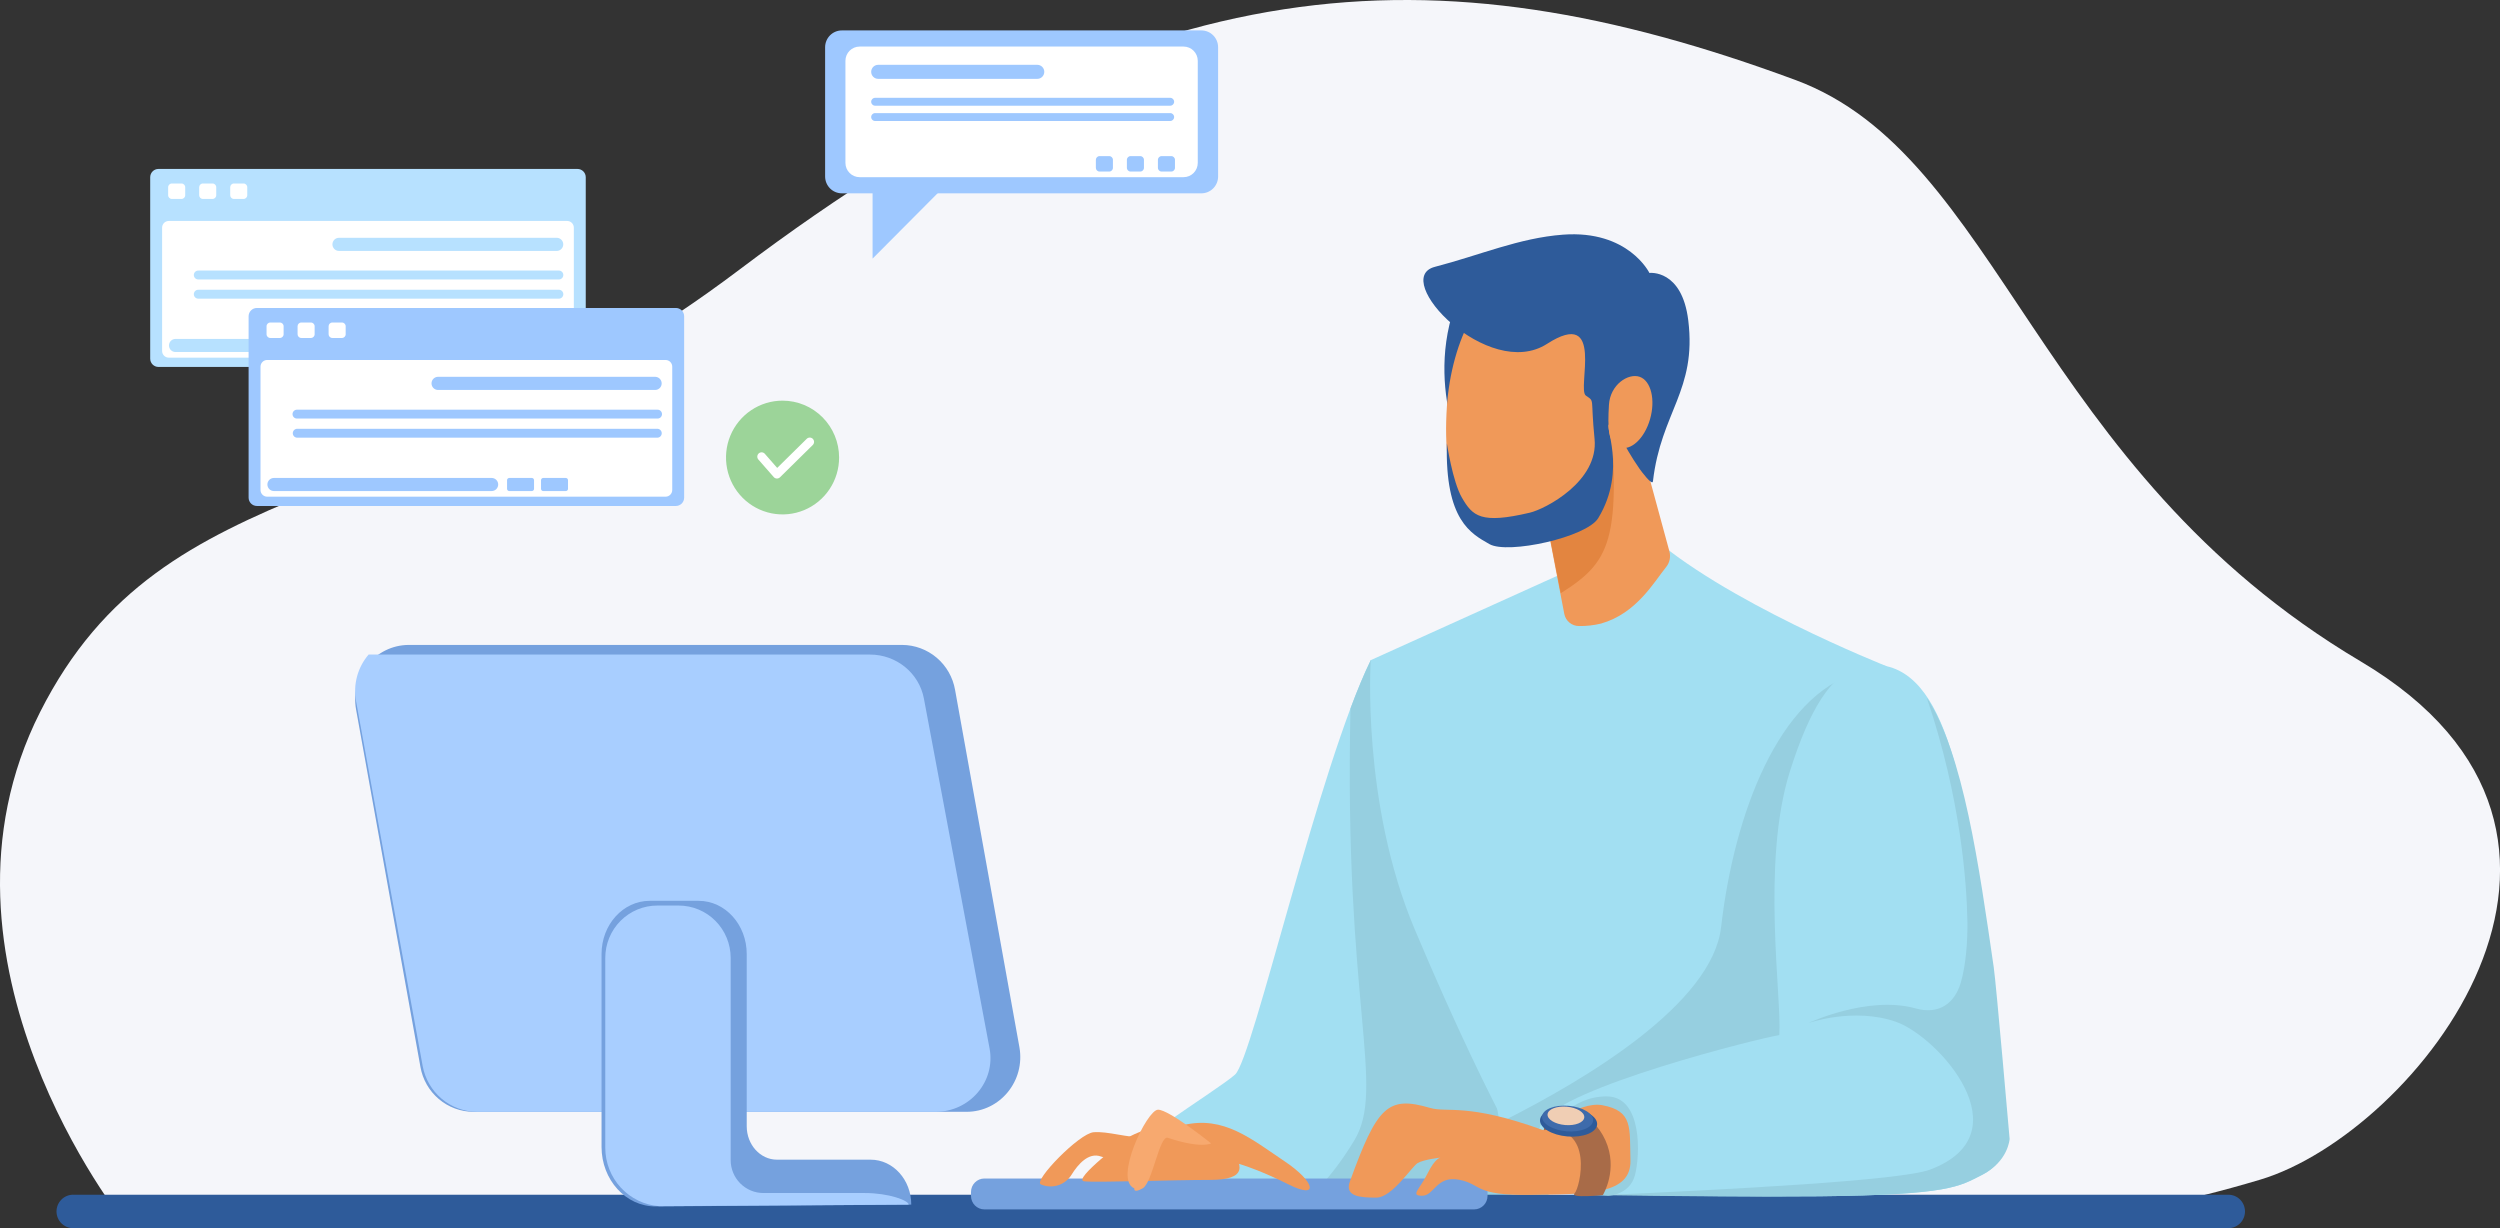 <svg width="458" height="225" viewBox="0 0 458 225" fill="none" xmlns="http://www.w3.org/2000/svg">
<rect x="0" y="0" width="458" height="225" fill="#333333" stroke="none"/>
<g clip-path="url(#clip0)">
<path d="M22.703 223.83C22.703 223.83 -15.665 175.971 7.356 130.429C30.378 84.887 74.115 95.691 135.492 49.376C210.024 -6.852 262.356 -9.942 328.882 14.639C366.481 28.52 372.619 85.657 432.471 121.164C486.429 153.175 442.449 207.621 414.072 216.112C385.695 224.603 366.498 224.603 366.498 224.603L22.703 223.83Z" fill="#F5F6FA"/>
<path d="M251.127 120.936C241.549 140.49 229.544 193.928 226.268 196.856C222.993 199.785 204.075 211.131 200.802 216.621C197.53 222.111 198.982 220.28 200.437 220.647C201.893 221.014 284.12 221.377 284.12 221.377C284.12 221.377 274.671 164.647 273.567 164.267C272.463 163.887 251.127 120.936 251.127 120.936Z" fill="#A2DFF2"/>
<path d="M237.511 221.116C252.625 221.222 268.55 221.305 277.322 221.351L265.31 149.087C258.903 136.593 251.127 120.936 251.127 120.936C249.921 123.402 248.672 126.407 247.411 129.778C246.165 184.052 253.936 199.263 248.101 208.934C243.543 216.489 239.387 219.857 237.511 221.116Z" fill="#96CFE0"/>
<path d="M408.237 225H13.398C12.591 225 11.816 224.677 11.245 224.102C10.673 223.528 10.352 222.749 10.352 221.936C10.352 221.123 10.673 220.344 11.245 219.769C11.816 219.195 12.591 218.872 13.398 218.872H408.237C409.045 218.872 409.82 219.195 410.391 219.769C410.962 220.344 411.283 221.123 411.283 221.936C411.283 222.749 410.962 223.528 410.391 224.102C409.82 224.677 409.045 225 408.237 225Z" fill="#2E5B9A"/>
<path d="M301.553 97.334C315.211 110.016 345.608 122.041 345.608 122.041C345.608 122.041 350.228 164.972 347.077 189.278C343.926 213.584 345.674 218.515 345.674 218.515H282.993C282.993 218.515 274.582 206.772 259.179 170.26C249.372 147.005 251.126 120.937 251.126 120.937L289.298 103.674L301.553 97.334Z" fill="#A2DFF2"/>
<path d="M282.993 218.515H345.674C345.674 218.515 343.926 213.584 347.077 189.278C349.673 169.262 346.998 136.623 345.973 125.719L340.273 123.26C325.961 127.411 317.714 148.882 315.303 169.863C313.68 183.904 290.553 197.726 275.426 205.338C280.384 214.873 282.993 218.515 282.993 218.515Z" fill="#96CFE0"/>
<path d="M267.626 53.269C260.07 70.198 269.138 85.882 268.865 85.221C268.592 84.559 280.302 56.637 280.302 56.637L267.626 53.269Z" fill="#2E5B9A"/>
<path d="M296.26 65.79L305.84 101.026C305.973 101.516 305.988 102.03 305.883 102.526C305.777 103.023 305.556 103.486 305.236 103.879C302.988 106.665 299.788 112.393 293.332 114.23C292.006 114.557 290.643 114.712 289.278 114.69C288.64 114.693 288.021 114.472 287.528 114.066C287.035 113.659 286.699 113.092 286.577 112.462L280.157 79.043L296.26 65.79Z" fill="#F09959"/>
<path d="M294.43 68.748L290.927 70.192L280.157 79.043L285.936 108.671C295.741 102.523 297.17 98.375 294.43 68.748Z" fill="#E38540"/>
<path d="M295.908 81.377C293.785 92.968 285.164 100.808 276.648 98.894C268.132 96.98 264.071 89.471 265.073 74.436C265.855 62.636 271.644 49.809 280.157 51.729C288.67 53.649 298.027 69.785 295.908 81.377Z" fill="#F09959"/>
<path d="M345.609 122.041C358.291 124.923 360.647 150.836 364.773 178.166C365.246 181.313 367.681 207.936 367.681 207.936C367.676 209.468 367.241 210.967 366.428 212.262C365.614 213.557 364.454 214.595 363.081 215.257C358.935 217.342 357.259 218.916 333.245 219.16C310.181 219.395 280.447 218.43 280.447 218.43C280.447 218.43 280.184 209.797 282.549 205.576C286.108 199.233 322.571 190.121 325.968 189.635C326.454 182.803 322.62 158.081 327.91 141.32C331.547 129.788 335.466 123.75 340.358 122.173C342.064 121.65 343.879 121.604 345.609 122.041Z" fill="#A2DFF2"/>
<path d="M293.48 218.955C304.851 219.127 320.454 219.285 333.235 219.16C357.249 218.915 358.925 217.342 363.071 215.256C367.92 212.814 368.163 208.666 368.163 208.666C368.163 208.666 365.712 180.337 365.252 177.191C362.585 158.887 359.703 137.945 352.991 127.838C359.299 146.436 360.314 162.126 360.429 168.822C360.485 172.216 360.173 176.863 359.187 180.112C358.097 183.709 355.307 185.966 350.941 184.74C342.211 182.3 331.293 187.424 331.293 187.424C331.293 187.424 339.54 184.495 347.304 187.182C355.067 189.869 371.074 207.674 353.609 214.265C348.266 216.294 316.259 217.94 293.48 218.955Z" fill="#96CFE0"/>
<path d="M284.481 206.388C284.481 206.388 287.717 200.859 294.338 200.859C300.958 200.859 300.482 211.766 299.513 215.336C298.543 218.905 294.66 219.077 294.66 219.077L280.43 218.416L284.481 206.388Z" fill="#96CFE0"/>
<path d="M270.054 215.901H180.346C178.987 215.901 177.885 217.009 177.885 218.377V219.087C177.885 220.454 178.987 221.563 180.346 221.563H270.054C271.413 221.563 272.515 220.454 272.515 219.087V218.377C272.515 217.009 271.413 215.901 270.054 215.901Z" fill="#75A1DE"/>
<path d="M282.704 207.04C268.796 201.996 265.149 203.896 262.005 202.974C254.241 200.697 252.303 202.644 247.289 216.476C246.303 219.229 249.231 219.404 252.142 219.404C255.053 219.404 258.608 213.709 259.741 213.058C260.875 212.407 263.947 212.067 263.947 212.067C263.947 212.067 262.961 212.067 261.519 214.995C260.076 217.924 258.286 219.061 260.533 219.061C262.78 219.061 263.119 215.319 267.324 216.132C271.53 216.945 269.913 219.06 280.424 218.899C290.934 218.737 298.869 218.899 298.698 212.556C298.534 206.537 299.197 203.526 293.523 202.469C289.173 201.672 282.704 207.04 282.704 207.04Z" fill="#F09959"/>
<path d="M282.884 207.04C292.182 205.982 289.455 217.636 288.469 218.608C287.484 219.579 293.644 218.938 293.644 218.938C293.644 218.938 296.532 214.261 294.107 208.894C291.683 203.526 286.83 203.275 286.83 203.275L282.723 205.582L282.884 207.04Z" fill="#A86B48"/>
<path d="M292.593 206.025C292.475 207.469 290.034 208.444 287.146 208.2C284.258 207.955 282.011 206.59 282.132 205.146C282.254 203.701 284.692 202.73 287.58 202.971C290.467 203.212 292.715 204.59 292.593 206.025Z" fill="#2E5B9A"/>
<path d="M291.854 205.308C291.749 206.597 289.554 207.47 286.988 207.252C284.422 207.033 282.388 205.814 282.506 204.522C282.625 203.229 284.806 202.363 287.376 202.581C289.945 202.8 291.962 204.019 291.854 205.308Z" fill="#3E6BAB"/>
<path d="M290.24 204.71C290.165 205.638 288.598 206.266 286.738 206.108C284.878 205.949 283.436 205.073 283.512 204.144C283.587 203.216 285.154 202.591 287.017 202.746C288.88 202.902 290.319 203.781 290.24 204.71Z" fill="#F0CEB4"/>
<path d="M177.064 203.685H86.712C84.394 203.674 82.154 202.843 80.383 201.339C78.612 199.834 77.422 197.752 77.022 195.455L65.237 130.013C64.124 123.842 68.772 118.15 74.923 118.15H165.279C167.597 118.163 169.837 118.994 171.608 120.499C173.379 122.004 174.568 124.086 174.968 126.384L186.753 191.826C187.867 197.997 183.218 203.685 177.064 203.685Z" fill="#75A1DE"/>
<path d="M181.289 192.071L169.258 127.977C168.384 123.307 164.224 119.915 159.371 119.915H67.531C66.534 121.075 65.81 122.444 65.412 123.924C65.014 125.403 64.952 126.953 65.231 128.459L77.433 195.283C77.863 197.643 79.102 199.777 80.934 201.312C82.766 202.847 85.076 203.687 87.461 203.685H171.406C177.678 203.685 182.423 198.116 181.289 192.071Z" fill="#A8CEFF"/>
<path d="M159.496 212.451H142.342C139.28 212.451 136.8 209.711 136.8 206.329V174.775C136.8 169.394 132.857 165.031 127.984 165.031H119.022C114.152 165.031 110.203 169.394 110.203 174.775V210.111C110.203 216.156 114.655 221.041 120.122 221.018L166.944 220.687C166.944 216.136 163.619 212.451 159.496 212.451Z" fill="#75A1DE"/>
<path d="M110.887 175.482V210.279C110.887 212.988 111.907 215.597 113.741 217.581C115.574 219.565 118.087 220.777 120.773 220.974L166.468 220.687C166.468 219.933 162.854 218.562 158.412 218.562H139.852C139.064 218.562 138.284 218.405 137.556 218.102C136.829 217.798 136.168 217.353 135.611 216.792C135.054 216.231 134.613 215.566 134.313 214.833C134.012 214.101 133.858 213.316 133.859 212.523V175.482C133.859 172.94 132.855 170.502 131.068 168.704C129.282 166.907 126.858 165.897 124.331 165.897H120.425C119.173 165.896 117.933 166.143 116.775 166.624C115.618 167.105 114.567 167.811 113.681 168.701C112.795 169.591 112.092 170.648 111.613 171.812C111.133 172.975 110.887 174.222 110.887 175.482Z" fill="#A8CEFF"/>
<path d="M206.532 208.442C213.431 204.581 221.875 205.87 224.931 209.727C227.986 213.584 228.525 216.159 221.619 216.159C214.713 216.159 200.92 216.675 198.62 216.417C196.32 216.159 206.532 208.442 206.532 208.442Z" fill="#F09959"/>
<path d="M216.76 206.124C224.178 204.326 229.245 208.666 235.431 212.814C240.803 216.417 241.881 219.92 235.944 216.932C227.247 212.556 222.145 212.044 222.145 212.044L216.76 206.124Z" fill="#F09959"/>
<path d="M210.004 208.418C206.259 208.418 202.99 207.215 200.345 207.426C197.7 207.638 189.329 216.294 190.653 216.958C190.752 217.008 190.854 217.052 190.958 217.091C191.93 217.44 192.992 217.443 193.966 217.1C194.94 216.756 195.768 216.087 196.31 215.203C197.496 213.29 199.425 211.065 201.669 211.862C204.145 212.682 206.738 213.087 209.344 213.062L210.004 208.418Z" fill="#F09959"/>
<path d="M207.81 217.702C203.972 216.158 210.11 203.295 212.156 203.295C214.203 203.295 221.875 209.469 221.875 209.469C221.875 209.469 220.071 210.493 213.947 208.441C212.413 207.925 211.135 216.674 209.347 217.695C207.56 218.717 207.81 217.702 207.81 217.702Z" fill="#F7A96F"/>
<path d="M265.067 81.195C264.708 95.361 269.505 97.757 272.863 99.681C276.221 101.605 290.674 98.425 292.796 94.921C298.227 85.958 293.657 77.599 294.87 77.735C296.082 77.87 297.196 81.35 300.363 85.879C300.659 86.298 302.715 89.098 302.821 88.166C304.293 75.481 310.857 71.544 309.293 58.713C308.143 49.254 302.173 50.004 302.173 50.004C302.173 50.004 298.323 42.092 286.337 42.991C278.307 43.592 271.148 46.739 262.872 48.884C254.596 51.029 272.666 69.901 283.403 63.003C294.14 56.105 288.837 71.296 290.533 72.476C292.228 73.656 291.348 72.631 292.123 80.409C292.898 88.186 283.088 93.256 280.275 93.92C271.283 96.049 269.781 94.555 267.81 91.15C266.101 88.186 265.067 81.195 265.067 81.195Z" fill="#2E5B9A"/>
<path d="M302.285 76.809C301.254 80.379 298.734 82.686 296.654 81.959C294.574 81.231 294.515 78.323 294.758 74.181C294.982 70.44 298.313 68.305 300.39 69.032C302.466 69.759 303.317 73.239 302.285 76.809Z" fill="#F09959"/>
<path d="M105.797 30.95H29.027C28.193 30.95 27.516 31.631 27.516 32.47V65.704C27.516 66.544 28.193 67.224 29.027 67.224H105.797C106.632 67.224 107.309 66.544 107.309 65.704V32.47C107.309 31.631 106.632 30.95 105.797 30.95Z" fill="#B7E1FF"/>
<path d="M103.905 40.479H30.92C30.245 40.479 29.698 41.029 29.698 41.708V64.293C29.698 64.972 30.245 65.522 30.92 65.522H103.905C104.58 65.522 105.127 64.972 105.127 64.293V41.708C105.127 41.029 104.58 40.479 103.905 40.479Z" fill="white"/>
<path d="M33.253 33.617H31.482C31.108 33.617 30.805 33.922 30.805 34.298V35.765C30.805 36.141 31.108 36.446 31.482 36.446H33.253C33.627 36.446 33.93 36.141 33.93 35.765V34.298C33.93 33.922 33.627 33.617 33.253 33.617Z" fill="white"/>
<path d="M38.937 33.617H37.166C36.792 33.617 36.489 33.922 36.489 34.298V35.765C36.489 36.141 36.792 36.446 37.166 36.446H38.937C39.311 36.446 39.614 36.141 39.614 35.765V34.298C39.614 33.922 39.311 33.617 38.937 33.617Z" fill="white"/>
<path d="M44.621 33.617H42.85C42.476 33.617 42.173 33.922 42.173 34.298V35.765C42.173 36.141 42.476 36.446 42.85 36.446H44.621C44.994 36.446 45.297 36.141 45.297 35.765V34.298C45.297 33.922 44.994 33.617 44.621 33.617Z" fill="white"/>
<path d="M102.055 45.969H62.159C61.997 45.977 61.835 45.953 61.682 45.896C61.53 45.839 61.391 45.752 61.273 45.64C61.155 45.528 61.062 45.392 60.998 45.242C60.933 45.092 60.9 44.931 60.9 44.767C60.9 44.604 60.933 44.442 60.998 44.292C61.062 44.142 61.155 44.007 61.273 43.895C61.391 43.782 61.53 43.695 61.682 43.639C61.835 43.582 61.997 43.557 62.159 43.566H102.055C102.361 43.582 102.649 43.715 102.86 43.939C103.071 44.163 103.188 44.459 103.188 44.767C103.188 45.075 103.071 45.372 102.86 45.595C102.649 45.819 102.361 45.953 102.055 45.969Z" fill="#B7E1FF"/>
<path d="M72.048 64.491H32.149C31.832 64.491 31.529 64.364 31.305 64.139C31.082 63.914 30.956 63.609 30.956 63.291C30.956 62.973 31.082 62.667 31.305 62.442C31.529 62.217 31.832 62.091 32.149 62.091H72.048C72.365 62.091 72.668 62.217 72.891 62.442C73.115 62.667 73.241 62.973 73.241 63.291C73.241 63.609 73.115 63.914 72.891 64.139C72.668 64.364 72.365 64.491 72.048 64.491Z" fill="#B7E1FF"/>
<path d="M79.398 62.091H75.268C75.043 62.091 74.861 62.275 74.861 62.501V64.084C74.861 64.31 75.043 64.494 75.268 64.494H79.398C79.623 64.494 79.806 64.31 79.806 64.084V62.501C79.806 62.275 79.623 62.091 79.398 62.091Z" fill="#B7E1FF"/>
<path d="M85.621 62.091H81.491C81.266 62.091 81.084 62.275 81.084 62.501V64.084C81.084 64.31 81.266 64.494 81.491 64.494H85.621C85.846 64.494 86.028 64.31 86.028 64.084V62.501C86.028 62.275 85.846 62.091 85.621 62.091Z" fill="#B7E1FF"/>
<path d="M102.44 51.197H36.371C36.26 51.204 36.149 51.189 36.045 51.151C35.941 51.113 35.845 51.054 35.764 50.978C35.683 50.902 35.619 50.809 35.575 50.707C35.531 50.605 35.508 50.494 35.508 50.383C35.508 50.271 35.531 50.161 35.575 50.058C35.619 49.956 35.683 49.864 35.764 49.787C35.845 49.711 35.941 49.652 36.045 49.614C36.149 49.577 36.26 49.561 36.371 49.568H102.44C102.646 49.581 102.839 49.673 102.98 49.824C103.121 49.975 103.2 50.175 103.2 50.383C103.2 50.59 103.121 50.79 102.98 50.941C102.839 51.093 102.646 51.184 102.44 51.197Z" fill="#B7E1FF"/>
<path d="M102.44 54.714H36.371C36.26 54.721 36.149 54.705 36.045 54.667C35.941 54.63 35.845 54.571 35.764 54.495C35.683 54.418 35.619 54.326 35.575 54.224C35.531 54.121 35.508 54.011 35.508 53.899C35.508 53.788 35.531 53.677 35.575 53.575C35.619 53.472 35.683 53.38 35.764 53.304C35.845 53.227 35.941 53.169 36.045 53.131C36.149 53.093 36.26 53.077 36.371 53.084H102.44C102.646 53.098 102.839 53.189 102.98 53.34C103.121 53.492 103.2 53.692 103.2 53.899C103.2 54.107 103.121 54.306 102.98 54.458C102.839 54.609 102.646 54.701 102.44 54.714Z" fill="#B7E1FF"/>
<path d="M47.059 56.42H123.825C124.226 56.42 124.61 56.58 124.894 56.865C125.177 57.15 125.336 57.537 125.336 57.94V91.17C125.336 91.574 125.177 91.962 124.893 92.248C124.609 92.533 124.223 92.694 123.822 92.694H47.059C46.86 92.694 46.663 92.654 46.479 92.578C46.295 92.501 46.128 92.389 45.988 92.248C45.847 92.106 45.735 91.938 45.659 91.753C45.583 91.569 45.544 91.37 45.544 91.17V57.94C45.545 57.536 45.705 57.15 45.989 56.865C46.273 56.58 46.657 56.42 47.059 56.42Z" fill="#9EC8FF"/>
<path d="M121.933 65.948H48.948C48.273 65.948 47.726 66.499 47.726 67.178V89.762C47.726 90.441 48.273 90.992 48.948 90.992H121.933C122.608 90.992 123.155 90.441 123.155 89.762V67.178C123.155 66.499 122.608 65.948 121.933 65.948Z" fill="white"/>
<path d="M51.281 59.087H49.51C49.136 59.087 48.833 59.391 48.833 59.767V61.235C48.833 61.611 49.136 61.916 49.51 61.916H51.281C51.654 61.916 51.958 61.611 51.958 61.235V59.767C51.958 59.391 51.654 59.087 51.281 59.087Z" fill="white"/>
<path d="M56.964 59.087H55.193C54.82 59.087 54.517 59.391 54.517 59.767V61.235C54.517 61.611 54.82 61.916 55.193 61.916H56.964C57.338 61.916 57.641 61.611 57.641 61.235V59.767C57.641 59.391 57.338 59.087 56.964 59.087Z" fill="white"/>
<path d="M62.652 59.087H60.877C60.504 59.087 60.201 59.391 60.201 59.767V61.235C60.201 61.611 60.504 61.916 60.877 61.916H62.652C63.026 61.916 63.328 61.611 63.328 61.235V59.767C63.328 59.391 63.026 59.087 62.652 59.087Z" fill="white"/>
<path d="M120.086 71.438H80.186C79.881 71.422 79.593 71.289 79.382 71.065C79.171 70.841 79.053 70.545 79.053 70.237C79.053 69.929 79.171 69.632 79.382 69.409C79.593 69.185 79.881 69.052 80.186 69.035H120.086C120.392 69.052 120.68 69.185 120.891 69.409C121.102 69.632 121.219 69.929 121.219 70.237C121.219 70.545 121.102 70.841 120.891 71.065C120.68 71.289 120.392 71.422 120.086 71.438Z" fill="#9EC8FF"/>
<path d="M90.076 89.96H50.18C49.864 89.96 49.56 89.834 49.337 89.609C49.113 89.384 48.987 89.079 48.987 88.76C48.987 88.442 49.113 88.137 49.337 87.912C49.56 87.687 49.864 87.561 50.18 87.561H90.076C90.392 87.561 90.696 87.687 90.919 87.912C91.143 88.137 91.269 88.442 91.269 88.76C91.269 89.079 91.143 89.384 90.919 89.609C90.696 89.834 90.392 89.96 90.076 89.96Z" fill="#9EC8FF"/>
<path d="M97.429 87.561H93.299C93.074 87.561 92.892 87.744 92.892 87.971V89.554C92.892 89.78 93.074 89.963 93.299 89.963H97.429C97.654 89.963 97.836 89.78 97.836 89.554V87.971C97.836 87.744 97.654 87.561 97.429 87.561Z" fill="#9EC8FF"/>
<path d="M103.652 87.561H99.522C99.297 87.561 99.115 87.744 99.115 87.971V89.554C99.115 89.78 99.297 89.963 99.522 89.963H103.652C103.877 89.963 104.059 89.78 104.059 89.554V87.971C104.059 87.744 103.877 87.561 103.652 87.561Z" fill="#9EC8FF"/>
<path d="M120.471 76.681H54.399C54.184 76.681 53.979 76.595 53.827 76.442C53.675 76.29 53.59 76.083 53.59 75.868C53.59 75.652 53.675 75.445 53.827 75.293C53.979 75.14 54.184 75.055 54.399 75.055H120.471C120.685 75.055 120.891 75.14 121.042 75.293C121.194 75.445 121.279 75.652 121.279 75.868C121.279 76.083 121.194 76.29 121.042 76.442C120.891 76.595 120.685 76.681 120.471 76.681Z" fill="#9EC8FF"/>
<path d="M120.471 80.183H54.399C54.193 80.17 54 80.079 53.858 79.927C53.717 79.776 53.639 79.576 53.639 79.369C53.639 79.161 53.717 78.962 53.858 78.81C54 78.659 54.193 78.567 54.399 78.554H120.471C120.677 78.567 120.87 78.659 121.011 78.81C121.152 78.962 121.231 79.161 121.231 79.369C121.231 79.576 121.152 79.776 121.011 79.927C120.87 80.079 120.677 80.17 120.471 80.183Z" fill="#9EC8FF"/>
<path d="M153.723 83.816C153.724 85.877 153.117 87.893 151.979 89.607C150.841 91.321 149.223 92.658 147.33 93.447C145.437 94.236 143.354 94.443 141.344 94.041C139.334 93.639 137.488 92.646 136.039 91.188C134.59 89.731 133.603 87.874 133.204 85.852C132.804 83.83 133.01 81.734 133.794 79.83C134.579 77.925 135.907 76.298 137.611 75.153C139.315 74.008 141.318 73.397 143.367 73.398C146.114 73.399 148.747 74.497 150.689 76.451C152.631 78.404 153.723 81.053 153.723 83.816Z" fill="#9CD499"/>
<path d="M142.339 87.666H142.31C142.203 87.663 142.098 87.637 142.001 87.591C141.904 87.545 141.818 87.48 141.748 87.399L138.932 84.183C138.794 84.025 138.724 83.818 138.737 83.608C138.751 83.397 138.847 83.201 139.004 83.062C139.162 82.923 139.367 82.853 139.576 82.867C139.785 82.88 139.98 82.977 140.118 83.135L142.382 85.723L147.796 80.388C147.87 80.316 147.958 80.258 148.054 80.219C148.15 80.18 148.253 80.161 148.357 80.162C148.46 80.163 148.562 80.184 148.658 80.225C148.753 80.266 148.839 80.326 148.912 80.4C148.984 80.475 149.042 80.562 149.08 80.659C149.119 80.756 149.138 80.859 149.137 80.963C149.136 81.068 149.115 81.171 149.074 81.266C149.033 81.362 148.974 81.449 148.9 81.522L142.891 87.442C142.743 87.586 142.545 87.667 142.339 87.666Z" fill="white"/>
<path d="M220.088 5.573H154.229C152.535 5.573 151.161 6.955 151.161 8.66V32.331C151.161 34.036 152.535 35.418 154.229 35.418H220.088C221.783 35.418 223.157 34.036 223.157 32.331V8.66C223.157 6.955 221.783 5.573 220.088 5.573Z" fill="#9EC8FF"/>
<path d="M159.857 30.913V47.38L178.733 28.405C178.733 28.405 160.239 30.913 159.857 30.913Z" fill="#9EC8FF"/>
<path d="M216.829 8.531H157.485C156.048 8.531 154.883 9.703 154.883 11.148V29.839C154.883 31.285 156.048 32.457 157.485 32.457H216.829C218.266 32.457 219.431 31.285 219.431 29.839V11.148C219.431 9.703 218.266 8.531 216.829 8.531Z" fill="white"/>
<path d="M190.035 14.447H160.879C160.54 14.447 160.215 14.312 159.975 14.07C159.736 13.829 159.601 13.502 159.601 13.161C159.601 12.82 159.736 12.493 159.975 12.252C160.215 12.011 160.54 11.876 160.879 11.876H190.035C190.374 11.876 190.699 12.011 190.939 12.252C191.178 12.493 191.313 12.82 191.313 13.161C191.313 13.502 191.178 13.829 190.939 14.07C190.699 14.312 190.374 14.447 190.035 14.447Z" fill="#9EC8FF"/>
<path d="M214.391 17.921H160.311C159.919 17.921 159.601 18.241 159.601 18.635V18.651C159.601 19.046 159.919 19.365 160.311 19.365H214.391C214.783 19.365 215.1 19.046 215.1 18.651V18.635C215.1 18.241 214.783 17.921 214.391 17.921Z" fill="#9EC8FF"/>
<path d="M214.391 20.72H160.311C159.919 20.72 159.601 21.04 159.601 21.434V21.451C159.601 21.845 159.919 22.165 160.311 22.165H214.391C214.783 22.165 215.1 21.845 215.1 21.451V21.434C215.1 21.04 214.783 20.72 214.391 20.72Z" fill="#9EC8FF"/>
<path d="M203.21 28.6H201.439C201.065 28.6 200.762 28.905 200.762 29.281V30.748C200.762 31.124 201.065 31.429 201.439 31.429H203.21C203.584 31.429 203.887 31.124 203.887 30.748V29.281C203.887 28.905 203.584 28.6 203.21 28.6Z" fill="#9EC8FF"/>
<path d="M208.894 28.6H207.123C206.749 28.6 206.446 28.905 206.446 29.281V30.748C206.446 31.124 206.749 31.429 207.123 31.429H208.894C209.268 31.429 209.571 31.124 209.571 30.748V29.281C209.571 28.905 209.268 28.6 208.894 28.6Z" fill="#9EC8FF"/>
<path d="M214.578 28.6H212.807C212.433 28.6 212.13 28.905 212.13 29.281V30.748C212.13 31.124 212.433 31.429 212.807 31.429H214.578C214.952 31.429 215.255 31.124 215.255 30.748V29.281C215.255 28.905 214.952 28.6 214.578 28.6Z" fill="#9EC8FF"/>
</g>
<defs>
<clipPath id="clip0">
<rect width="458" height="225" fill="white"/>
</clipPath>
</defs>
</svg>
